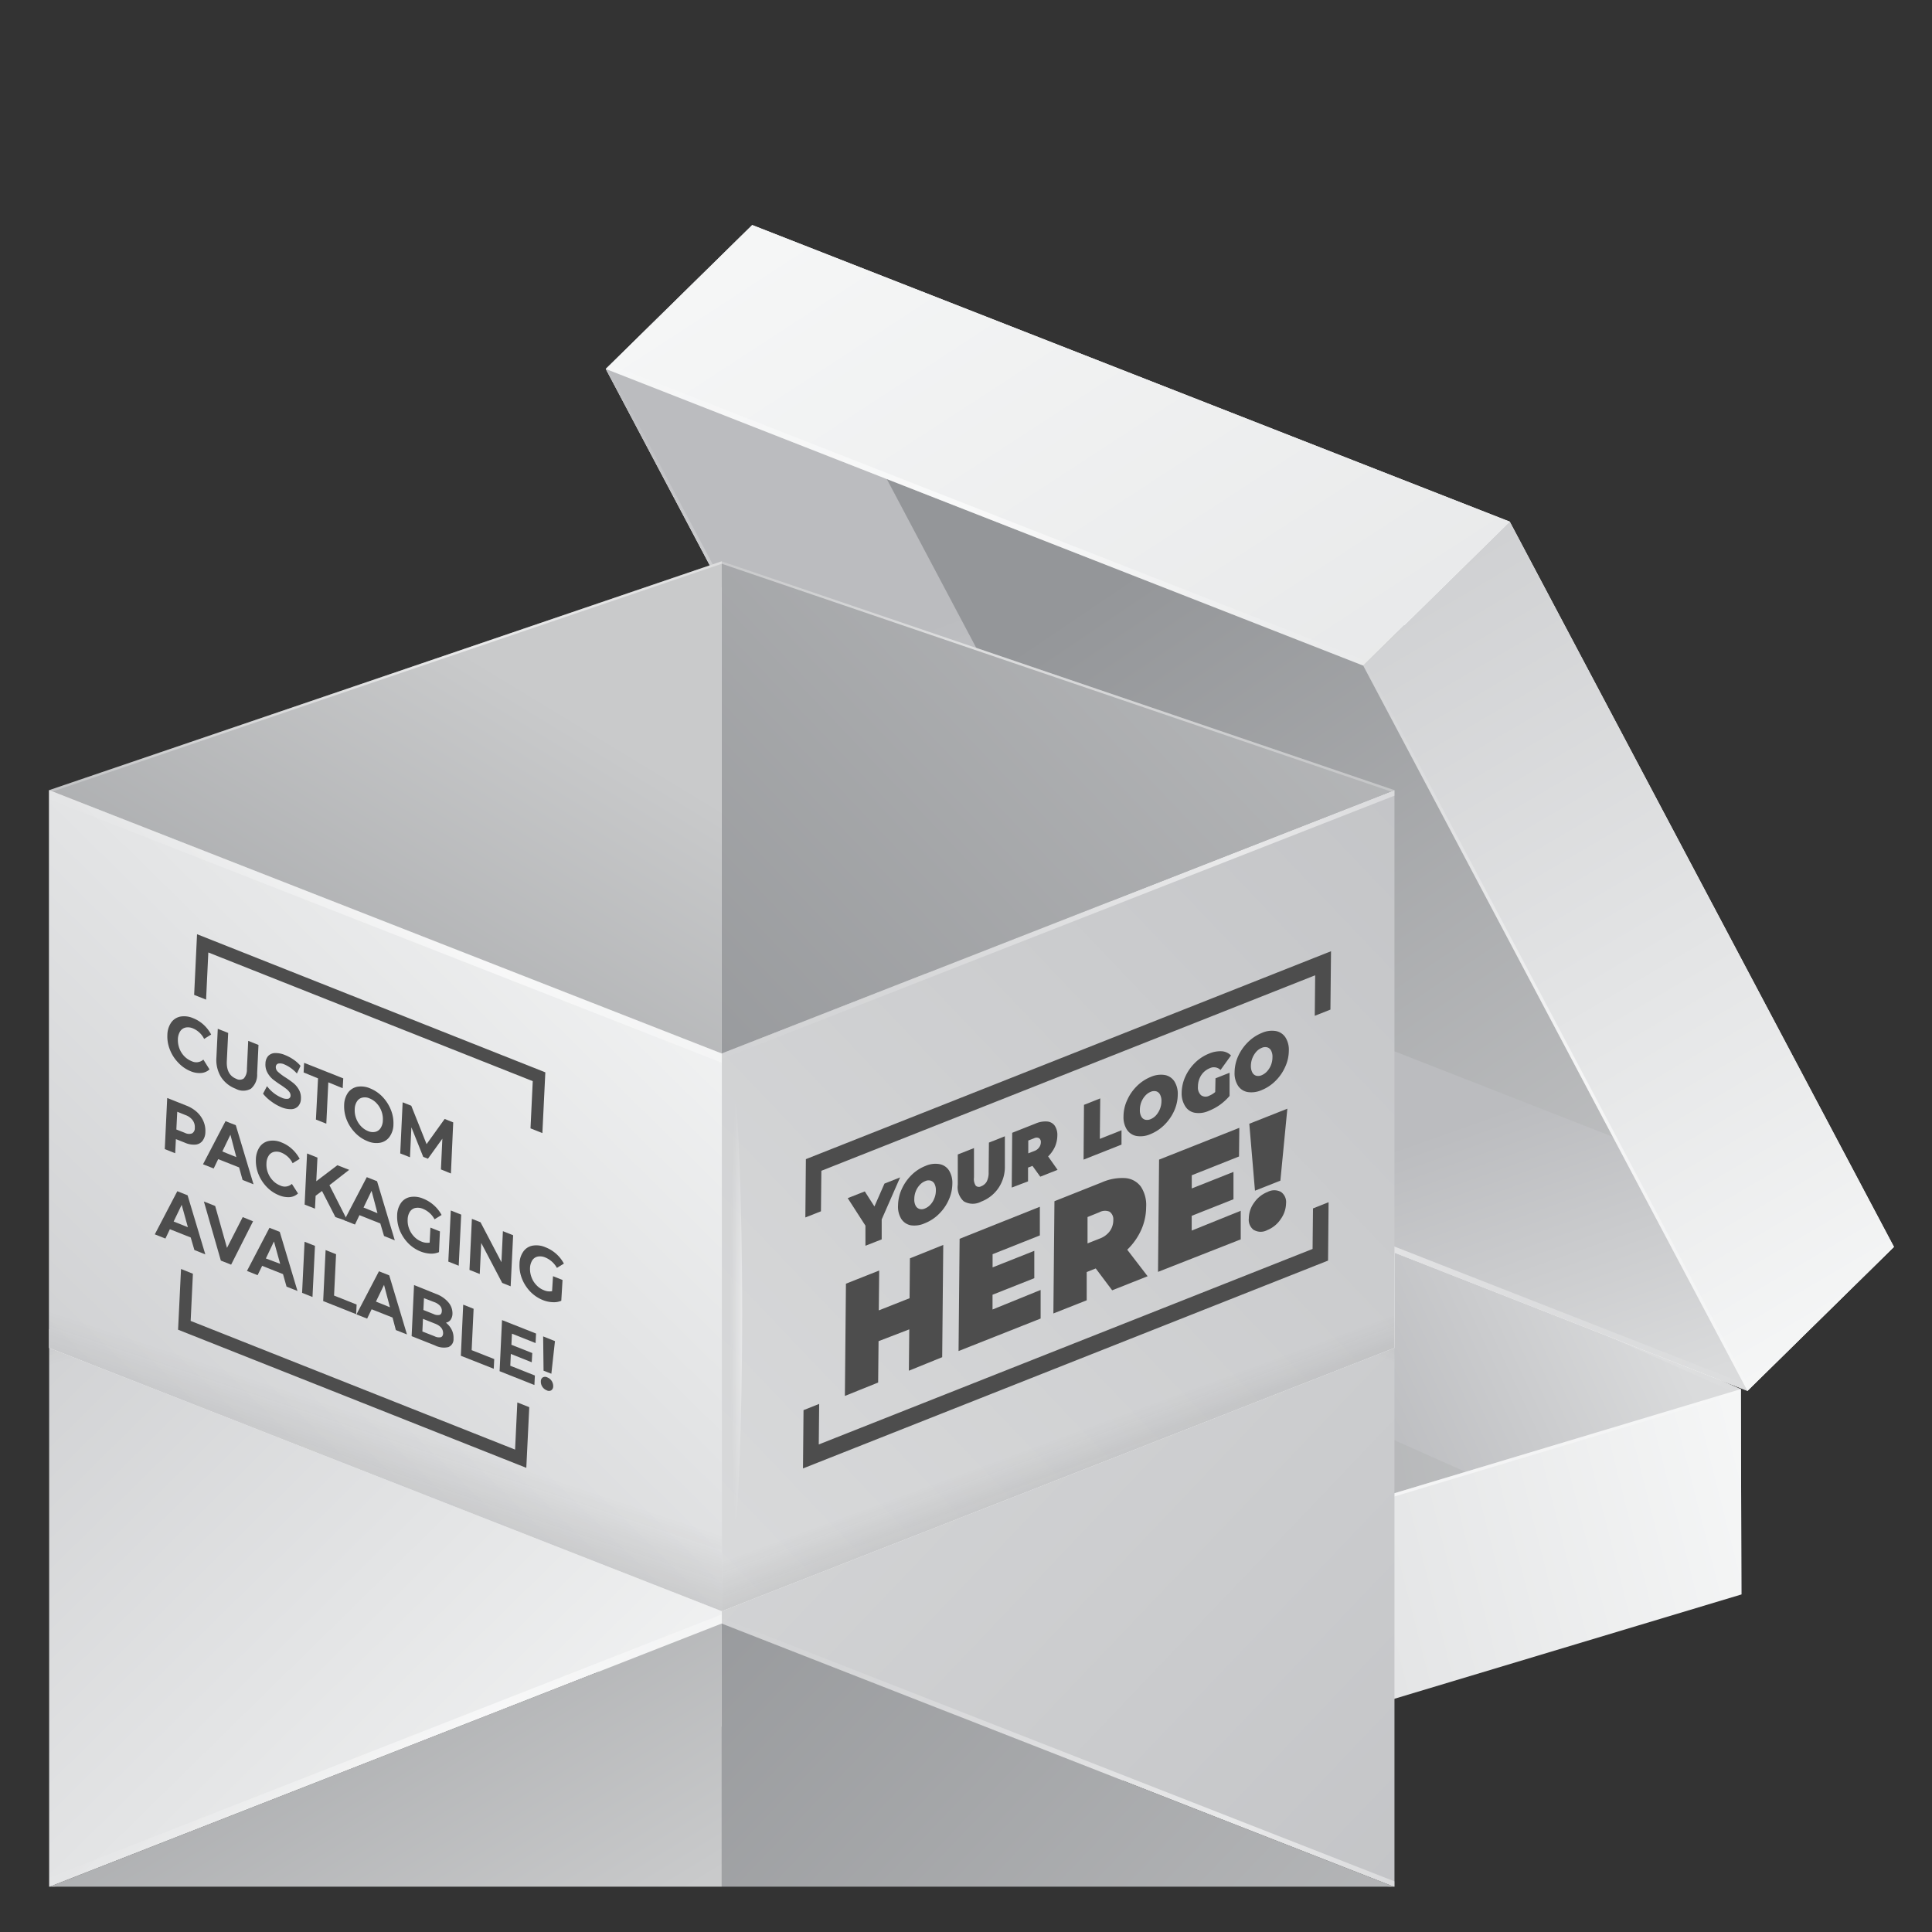 <svg xmlns="http://www.w3.org/2000/svg" xmlns:xlink="http://www.w3.org/1999/xlink" viewBox="0 0 327 327"><rect x="0" y="0" width="327" height="327" fill="#333333" stroke="none"/><defs><style>.cls-1{fill:url(#linear-gradient);}.cls-2{fill:none;}.cls-3{isolation:isolate;}.cls-4{clip-path:url(#clip-path);}.cls-5{mask:url(#mask);}.cls-6{fill:url(#linear-gradient-2);}.cls-7{fill:url(#linear-gradient-3);}.cls-8{fill:url(#linear-gradient-4);}.cls-9{fill:url(#linear-gradient-5);}.cls-10,.cls-11,.cls-12,.cls-15,.cls-18,.cls-19,.cls-20,.cls-23,.cls-24,.cls-32,.cls-33,.cls-34,.cls-37,.cls-40,.cls-41,.cls-42,.cls-45,.cls-46{opacity:0.6;}.cls-10,.cls-11,.cls-12,.cls-14,.cls-15,.cls-18,.cls-19,.cls-20,.cls-23,.cls-24,.cls-32,.cls-33,.cls-34,.cls-36,.cls-37,.cls-40,.cls-41,.cls-42,.cls-45,.cls-46{mix-blend-mode:overlay;}.cls-10{fill:url(#linear-gradient-6);}.cls-11{fill:url(#linear-gradient-7);}.cls-12{fill:url(#linear-gradient-8);}.cls-13{fill:url(#linear-gradient-9);}.cls-14,.cls-36{opacity:0.72;}.cls-14{fill:url(#radial-gradient);}.cls-15{fill:url(#linear-gradient-10);}.cls-16{fill:url(#linear-gradient-11);}.cls-17{fill:url(#linear-gradient-12);}.cls-18{fill:url(#radial-gradient-2);}.cls-19{fill:url(#linear-gradient-13);}.cls-20{fill:url(#linear-gradient-14);}.cls-21{fill:url(#linear-gradient-15);}.cls-22{fill:url(#linear-gradient-16);}.cls-23{fill:url(#linear-gradient-17);}.cls-24{fill:url(#linear-gradient-18);}.cls-25,.cls-26,.cls-47,.cls-48{opacity:0.8;mix-blend-mode:multiply;}.cls-25{fill:url(#linear-gradient-19);}.cls-26{fill:url(#linear-gradient-20);}.cls-27{fill:#fff;}.cls-28{fill:url(#linear-gradient-21);}.cls-29{fill:url(#linear-gradient-22);}.cls-30{fill:url(#linear-gradient-23);}.cls-31{fill:url(#linear-gradient-24);}.cls-32{fill:url(#linear-gradient-25);}.cls-33{fill:url(#linear-gradient-26);}.cls-34{fill:url(#linear-gradient-27);}.cls-35{fill:url(#linear-gradient-28);}.cls-36{fill:url(#radial-gradient-3);}.cls-37{fill:url(#linear-gradient-29);}.cls-38{fill:url(#linear-gradient-30);}.cls-39{fill:url(#linear-gradient-31);}.cls-40{fill:url(#radial-gradient-4);}.cls-41{fill:url(#linear-gradient-32);}.cls-42{fill:url(#linear-gradient-33);}.cls-43{fill:url(#linear-gradient-34);}.cls-44{fill:url(#linear-gradient-35);}.cls-45{fill:url(#linear-gradient-36);}.cls-46{fill:url(#linear-gradient-37);}.cls-47{fill:url(#linear-gradient-38);}.cls-48{fill:url(#linear-gradient-39);}.cls-49{fill:#4d4d4d;}</style><linearGradient id="linear-gradient" x1="160.92" y1="288.37" x2="160.92" y2="154.67" gradientUnits="userSpaceOnUse"><stop offset="0"/><stop offset="1" stop-color="#fff"/></linearGradient><clipPath id="clip-path"><rect class="cls-2" x="0.45" y="185.22" width="326.98" height="134.14"/></clipPath><mask id="mask" x="-7.09" y="179.16" width="336.02" height="178.94" maskUnits="userSpaceOnUse"><rect class="cls-1" x="-7.09" y="187.87" width="336.02" height="133.17"/></mask><linearGradient id="linear-gradient-2" x1="-180.11" y1="884.47" x2="-84.34" y2="1026.14" gradientTransform="matrix(0.7, 0.71, 0.71, -0.7, -382.34, 997.01)" gradientUnits="userSpaceOnUse"><stop offset="0" stop-color="#949699"/><stop offset="1" stop-color="#c9cacb"/></linearGradient><linearGradient id="linear-gradient-3" x1="-215.49" y1="891.15" x2="-186.55" y2="967.97" gradientTransform="matrix(0.7, 0.71, 0.71, -0.7, -382.34, 997.01)" gradientUnits="userSpaceOnUse"><stop offset="0" stop-color="#bbbcbf"/><stop offset="1" stop-color="#dadbdc"/></linearGradient><linearGradient id="linear-gradient-4" x1="-120.22" y1="973.67" x2="-102.26" y2="1024.55" xlink:href="#linear-gradient-3"/><linearGradient id="linear-gradient-5" x1="-43.24" y1="1017.23" x2="-125.33" y2="877.26" gradientTransform="matrix(0.7, 0.71, 0.71, -0.7, -382.34, 997.01)" gradientUnits="userSpaceOnUse"><stop offset="0" stop-color="#f8f9f9"/><stop offset="1" stop-color="#cfd0d2"/></linearGradient><linearGradient id="linear-gradient-6" x1="-57.89" y1="1025.04" x2="-135.33" y2="893" gradientTransform="matrix(0.7, 0.71, 0.71, -0.7, -382.34, 997.01)" gradientUnits="userSpaceOnUse"><stop offset="0" stop-color="#fff" stop-opacity="0"/><stop offset="0.46" stop-color="#fff"/><stop offset="0.6" stop-color="#fff" stop-opacity="0.69"/><stop offset="0.74" stop-color="#fff" stop-opacity="0.4"/><stop offset="0.86" stop-color="#fff" stop-opacity="0.18"/><stop offset="0.95" stop-color="#fff" stop-opacity="0.05"/><stop offset="1" stop-color="#fff" stop-opacity="0"/></linearGradient><linearGradient id="linear-gradient-7" x1="-186.09" y1="974.85" x2="-263.53" y2="842.81" xlink:href="#linear-gradient-6"/><linearGradient id="linear-gradient-8" x1="-198.7" y1="963.49" x2="-61.03" y2="1019.86" xlink:href="#linear-gradient-6"/><linearGradient id="linear-gradient-9" x1="-228.67" y1="787.11" x2="-21.16" y2="1105.37" xlink:href="#linear-gradient-5"/><radialGradient id="radial-gradient" cx="4268.64" cy="34.56" r="5.13" gradientTransform="matrix(0.24, 0, -0.01, -4.16, -859.47, 441.23)" gradientUnits="userSpaceOnUse"><stop offset="0" stop-color="#fff"/><stop offset="0.26" stop-color="#fff" stop-opacity="0.69"/><stop offset="0.53" stop-color="#fff" stop-opacity="0.4"/><stop offset="0.75" stop-color="#fff" stop-opacity="0.18"/><stop offset="0.91" stop-color="#fff" stop-opacity="0.05"/><stop offset="1" stop-color="#fff" stop-opacity="0"/></radialGradient><linearGradient id="linear-gradient-10" x1="-263.73" y1="840.74" x2="-126.05" y2="897.11" xlink:href="#linear-gradient-6"/><linearGradient id="linear-gradient-11" x1="126.5" y1="-23.18" x2="20.75" y2="84.57" gradientTransform="matrix(1, 0, 0, -1, 0, 289.11)" xlink:href="#linear-gradient-5"/><linearGradient id="linear-gradient-12" x1="297.61" y1="-73.79" x2="110.54" y2="104.6" gradientTransform="matrix(1, 0, 0, -1, 0, 289.11)" xlink:href="#linear-gradient-3"/><radialGradient id="radial-gradient-2" cx="1182.14" cy="179.83" r="5.13" gradientTransform="matrix(0.55, 0, 0, -9.7, -523.87, 1975.18)" xlink:href="#radial-gradient"/><linearGradient id="linear-gradient-13" x1="91.31" y1="-33.74" x2="46.31" y2="12.1" gradientTransform="matrix(1, 0, 0, -1, 0, 289.11)" xlink:href="#linear-gradient-6"/><linearGradient id="linear-gradient-14" x1="254.73" y1="-79.63" x2="135.34" y2="34.22" gradientTransform="matrix(1, 0, 0, -1, 0, 289.11)" xlink:href="#linear-gradient-6"/><linearGradient id="linear-gradient-15" x1="264.89" y1="-131.49" x2="101.52" y2="24.39" gradientTransform="matrix(1, 0, 0, -1, 0, 289.11)" gradientUnits="userSpaceOnUse"><stop offset="0" stop-color="#c9cacb"/><stop offset="1" stop-color="#949699"/></linearGradient><linearGradient id="linear-gradient-16" x1="27.88" y1="53.54" x2="89.33" y2="-47.63" gradientTransform="matrix(1, 0, 0, -1, 0, 289.11)" xlink:href="#linear-gradient-2"/><linearGradient id="linear-gradient-17" x1="-23.59" y1="0.99" x2="199.35" y2="-125.5" gradientTransform="matrix(1, 0, 0, -1, 0, 289.11)" xlink:href="#linear-gradient-6"/><linearGradient id="linear-gradient-18" x1="-2462.25" y1="0.99" x2="-2239.31" y2="-125.5" gradientTransform="translate(-2194.33 289.11) rotate(180)" xlink:href="#linear-gradient-6"/><linearGradient id="linear-gradient-19" x1="177.7" y1="74.59" x2="193.17" y2="116.75" gradientTransform="matrix(1, 0, 0, -1, 0, 289.11)" gradientUnits="userSpaceOnUse"><stop offset="0.11" stop-color="#1a1a1a" stop-opacity="0"/><stop offset="0.47" stop-color="#1a1a1a" stop-opacity="0.21"/><stop offset="0.91" stop-color="#1a1a1a" stop-opacity="0.82"/><stop offset="1" stop-color="#1a1a1a" stop-opacity="0.97"/></linearGradient><linearGradient id="linear-gradient-20" x1="67.78" y1="70.58" x2="48.58" y2="128.2" xlink:href="#linear-gradient-19"/><linearGradient id="linear-gradient-21" x1="182.01" y1="102.83" x2="277.79" y2="244.5" gradientTransform="matrix(1, 0, 0, 1, 0, 0)" xlink:href="#linear-gradient-2"/><linearGradient id="linear-gradient-22" x1="146.64" y1="109.52" x2="175.57" y2="186.34" gradientTransform="matrix(1, 0, 0, 1, 0, 0)" xlink:href="#linear-gradient-3"/><linearGradient id="linear-gradient-23" x1="241.91" y1="192.03" x2="259.87" y2="242.91" gradientTransform="matrix(1, 0, 0, 1, 0, 0)" xlink:href="#linear-gradient-3"/><linearGradient id="linear-gradient-24" x1="318.89" y1="235.59" x2="236.8" y2="95.61" gradientTransform="matrix(1, 0, 0, 1, 0, 0)" xlink:href="#linear-gradient-5"/><linearGradient id="linear-gradient-25" x1="304.24" y1="243.4" x2="226.8" y2="111.36" gradientTransform="matrix(1, 0, 0, 1, 0, 0)" xlink:href="#linear-gradient-6"/><linearGradient id="linear-gradient-26" x1="176.03" y1="193.22" x2="98.59" y2="61.17" gradientTransform="matrix(1, 0, 0, 1, 0, 0)" xlink:href="#linear-gradient-6"/><linearGradient id="linear-gradient-27" x1="163.43" y1="181.85" x2="301.1" y2="238.22" gradientTransform="matrix(1, 0, 0, 1, 0, 0)" xlink:href="#linear-gradient-6"/><linearGradient id="linear-gradient-28" x1="133.45" y1="5.47" x2="340.96" y2="323.73" gradientTransform="matrix(1, 0, 0, 1, 0, 0)" xlink:href="#linear-gradient-5"/><radialGradient id="radial-gradient-3" cx="2998.97" cy="-1409.74" r="5.13" gradientTransform="matrix(0.17, 0.17, -2.97, 2.92, -4440.35, 3702.7)" xlink:href="#radial-gradient"/><linearGradient id="linear-gradient-29" x1="98.39" y1="59.1" x2="236.07" y2="115.47" gradientTransform="matrix(1, 0, 0, 1, 0, 0)" xlink:href="#linear-gradient-6"/><linearGradient id="linear-gradient-30" x1="126.5" y1="140.81" x2="20.75" y2="248.56" gradientTransform="matrix(1, 0, 0, 1, 0, 0)" xlink:href="#linear-gradient-5"/><linearGradient id="linear-gradient-31" x1="297.61" y1="90.21" x2="110.54" y2="268.6" gradientTransform="matrix(1, 0, 0, 1, 0, 0)" xlink:href="#linear-gradient-3"/><radialGradient id="radial-gradient-4" cx="1182.14" cy="305.99" r="5.13" gradientTransform="translate(-523.87 -2745.71) scale(0.55 9.7)" xlink:href="#radial-gradient"/><linearGradient id="linear-gradient-32" x1="91.3" y1="130.25" x2="46.31" y2="176.09" gradientTransform="matrix(1, 0, 0, 1, 0, 0)" xlink:href="#linear-gradient-6"/><linearGradient id="linear-gradient-33" x1="254.73" y1="84.36" x2="135.34" y2="198.21" gradientTransform="matrix(1, 0, 0, 1, 0, 0)" xlink:href="#linear-gradient-6"/><linearGradient id="linear-gradient-34" x1="264.89" y1="32.51" x2="101.52" y2="188.38" gradientTransform="matrix(1, 0, 0, 1, 0, 0)" xlink:href="#linear-gradient-15"/><linearGradient id="linear-gradient-35" x1="27.88" y1="217.54" x2="89.33" y2="116.36" gradientTransform="matrix(1, 0, 0, 1, 0, 0)" xlink:href="#linear-gradient-2"/><linearGradient id="linear-gradient-36" x1="-23.59" y1="164.98" x2="199.35" y2="38.49" gradientTransform="matrix(1, 0, 0, 1, 0, 0)" xlink:href="#linear-gradient-6"/><linearGradient id="linear-gradient-37" x1="-2462.25" y1="164.98" x2="-2239.31" y2="38.49" gradientTransform="matrix(-1, 0, 0, 1, -2194.33, 0)" xlink:href="#linear-gradient-6"/><linearGradient id="linear-gradient-38" x1="177.7" y1="238.59" x2="193.17" y2="280.74" gradientTransform="matrix(1, 0, 0, 1, 0, 0)" xlink:href="#linear-gradient-19"/><linearGradient id="linear-gradient-39" x1="67.78" y1="234.58" x2="48.58" y2="292.19" gradientTransform="matrix(1, 0, 0, 1, 0, 0)" xlink:href="#linear-gradient-19"/></defs><title>Artboard 7</title><g class="cls-3"><g id="Layer_1" data-name="Layer 1"><g class="cls-4"><g class="cls-5"><polygon class="cls-6" points="59.86 229.86 165.48 286.91 276.37 244.68 163.05 191.38 59.86 229.86"/><polygon class="cls-7" points="35.9 253.93 35.81 219.17 168.84 179.18 168.93 213.94 35.9 253.93"/><polygon class="cls-8" points="168.93 213.94 168.84 179.18 294.65 235.11 294.74 269.87 168.93 213.94"/><polygon class="cls-9" points="161.71 309.86 161.62 275.1 294.65 235.11 294.74 269.87 161.71 309.86"/><polygon class="cls-10" points="161.62 275.65 161.62 275.1 294.65 235.11 294.65 235.66 161.62 275.65"/><polygon class="cls-11" points="35.83 219.7 35.83 219.15 168.85 179.16 168.85 179.71 35.83 219.7"/><polygon class="cls-12" points="168.84 180.22 168.84 179.18 294.65 235.11 294.65 236.15 168.84 180.22"/><polygon class="cls-13" points="35.9 253.93 35.81 219.17 161.62 275.1 161.71 309.86 35.9 253.93"/><path class="cls-14" d="M163.27,295.65c0-12.1-.71-21.9-1.55-21.9s-1.49,9.81-1.47,21.91.71,21.9,1.55,21.9S163.29,307.75,163.27,295.65Z"/><polygon class="cls-15" points="35.81 220.21 35.81 219.17 161.62 275.1 161.63 276.15 35.81 220.21"/><polygon class="cls-16" points="122.17 274.8 122.17 180.4 8.32 224.97 8.32 319.37 122.17 274.8"/><polygon class="cls-17" points="122.17 274.8 122.17 180.4 236.02 224.97 236.02 319.37 122.17 274.8"/><ellipse class="cls-18" cx="122.17" cy="230.91" rx="3.45" ry="51.05"/><polygon class="cls-19" points="122.17 273.24 122.17 274.8 8.32 319.37 8.32 317.8 122.17 273.24"/><polygon class="cls-20" points="122.17 274.8 122.17 273.87 236.02 318.43 236.02 319.37 122.17 274.8"/><polygon class="cls-21" points="122.16 274.79 236.02 319.36 122.16 358.11 122.16 274.79"/><polygon class="cls-22" points="122.16 274.79 8.31 319.36 122.16 358.11 122.16 274.79"/><polygon class="cls-23" points="8.31 319.36 8.89 319.13 122.16 357.68 122.16 358.11 8.31 319.36"/><polygon class="cls-24" points="236.02 319.36 235.44 319.13 122.16 357.68 122.16 358.11 236.02 319.36"/><polygon class="cls-25" points="122.17 180.4 236.02 224.97 236.02 241.06 122.17 196.49 122.17 180.4"/><polygon class="cls-26" points="8.32 224.97 122.17 180.4 122.17 196.86 8.32 241.43 8.32 224.97"/></g></g><polygon class="cls-27" points="255.53 88.29 127.32 38.09 102.53 62.45 120.21 95.83 8.55 133.82 8.32 133.74 8.32 228.14 122.17 272.7 236.02 228.14 236.02 212.01 295.76 235.41 295.76 235.41 320.56 211.04 255.53 88.29"/><polygon class="cls-28" points="127.03 72.05 241.85 107.1 289.72 215.68 172.17 172.5 127.03 72.05"/><polygon class="cls-29" points="127.32 38.09 102.53 62.45 167.56 185.2 192.35 160.84 127.32 38.09"/><polygon class="cls-30" points="192.35 160.84 167.56 185.2 295.76 235.41 320.56 211.04 192.35 160.84"/><polygon class="cls-31" points="255.53 88.29 230.73 112.66 295.76 235.41 320.56 211.04 255.53 88.29"/><polygon class="cls-32" points="231.13 112.27 230.73 112.66 295.76 235.41 296.16 235.02 231.13 112.27"/><polygon class="cls-33" points="102.92 62.09 102.53 62.48 167.56 185.22 167.95 184.84 102.92 62.09"/><polygon class="cls-34" points="168.3 184.47 167.56 185.2 295.76 235.41 296.51 234.67 168.3 184.47"/><polygon class="cls-35" points="127.32 38.09 102.53 62.45 230.73 112.66 255.53 88.29 127.32 38.09"/><path class="cls-36" d="M246.51,99.39c-8.62,8.49-16.09,14.89-16.67,14.29s5.93-8,14.55-16.44S260.48,82.35,261.07,83,255.14,90.9,246.51,99.39Z"/><polygon class="cls-37" points="103.27 61.72 102.53 62.45 230.73 112.66 231.48 111.93 103.27 61.72"/><polygon class="cls-38" points="122.17 178.3 122.17 272.7 8.32 228.14 8.32 133.74 122.17 178.3"/><polygon class="cls-39" points="122.17 178.3 122.17 272.7 236.02 228.14 236.02 133.74 122.17 178.3"/><ellipse class="cls-40" cx="122.17" cy="222.19" rx="3.45" ry="51.05"/><polygon class="cls-41" points="122.17 179.87 122.17 178.3 8.32 133.74 8.32 135.3 122.17 179.87"/><polygon class="cls-42" points="122.17 178.3 122.17 179.24 236.02 134.67 236.02 133.74 122.17 178.3"/><polygon class="cls-43" points="122.16 178.31 236.02 133.74 122.16 95 122.16 178.31"/><polygon class="cls-44" points="122.16 178.31 8.31 133.74 122.16 95 122.16 178.31"/><polygon class="cls-45" points="8.31 133.74 8.89 133.97 122.16 95.42 122.16 95 8.31 133.74"/><polygon class="cls-46" points="236.02 133.74 235.44 133.97 122.16 95.42 122.16 95 236.02 133.74"/><polygon class="cls-47" points="122.17 272.7 236.02 228.14 236.02 212.05 122.17 256.62 122.17 272.7"/><polygon class="cls-48" points="8.32 228.14 122.17 272.7 122.17 256.24 8.32 211.67 8.32 228.14"/><path class="cls-49" d="M30.16,179.85a6.52,6.52,0,0,1-1.4-2.18,5.93,5.93,0,0,1-.43-2.52,3.78,3.78,0,0,1,.65-2.09,2.51,2.51,0,0,1,1.55-1,3.8,3.8,0,0,1,2.15.27,5.79,5.79,0,0,1,1.77,1.1,6.22,6.22,0,0,1,1.29,1.67l-1.19.74a3.71,3.71,0,0,0-1.87-1.77,2.1,2.1,0,0,0-1.28-.15,1.47,1.47,0,0,0-.91.64,2.63,2.63,0,0,0-.38,1.31,4.09,4.09,0,0,0,.24,1.55,3.86,3.86,0,0,0,.82,1.33,3.52,3.52,0,0,0,1.25.85,1.78,1.78,0,0,0,2-.26L35.46,181a2.33,2.33,0,0,1-1.41.61,3.83,3.83,0,0,1-1.81-.31A5.91,5.91,0,0,1,30.16,179.85Z"/><path class="cls-49" d="M37.39,182.26a5.55,5.55,0,0,1-.76-3.29l.23-4.84,1.76.7-.23,4.76q-.11,2.32,1.59,3a1.21,1.21,0,0,0,1.29-.06,2.25,2.25,0,0,0,.52-1.59l.22-4.77,1.74.69-.23,4.85a3.11,3.11,0,0,1-1.05,2.56,2.66,2.66,0,0,1-2.59,0A5.07,5.07,0,0,1,37.39,182.26Z"/><path class="cls-49" d="M45.84,186.37a6.68,6.68,0,0,1-1.32-1.26l.67-1.27A6.38,6.38,0,0,0,46.33,185a5.56,5.56,0,0,0,1.33.78,1.9,1.9,0,0,0,1.12.19.54.54,0,0,0,.4-.53,1,1,0,0,0-.19-.6,2.69,2.69,0,0,0-.53-.54c-.22-.17-.51-.38-.88-.63a16.84,16.84,0,0,1-1.41-1,3.93,3.93,0,0,1-.91-1.13,2.8,2.8,0,0,1-.33-1.54,2,2,0,0,1,.42-1.22,1.62,1.62,0,0,1,1.13-.54,4,4,0,0,1,1.78.34,7.23,7.23,0,0,1,1.42.76,6.12,6.12,0,0,1,1.19,1.06l-.62,1.3a5.91,5.91,0,0,0-2.07-1.52,1.72,1.72,0,0,0-1.11-.16.6.6,0,0,0-.39.58,1.05,1.05,0,0,0,.38.82,8.79,8.79,0,0,0,1.22.92,16.84,16.84,0,0,1,1.41,1,4,4,0,0,1,.91,1.11,2.79,2.79,0,0,1,.33,1.53,1.89,1.89,0,0,1-.43,1.21,1.62,1.62,0,0,1-1.13.54,4.07,4.07,0,0,1-1.8-.35A7.84,7.84,0,0,1,45.84,186.37Z"/><path class="cls-49" d="M53.83,182.52l-2.44-1,.08-1.63,6.63,2.63L58,184.19l-2.43-1-.34,7-1.76-.7Z"/><path class="cls-49" d="M60.1,191.72a6.72,6.72,0,0,1-1.42-2.19,6.1,6.1,0,0,1-.43-2.51,3.78,3.78,0,0,1,.65-2.08,2.57,2.57,0,0,1,1.57-1,3.83,3.83,0,0,1,2.16.27,6,6,0,0,1,2.11,1.43,6.86,6.86,0,0,1,1.41,2.19,5.92,5.92,0,0,1,.44,2.51,3.64,3.64,0,0,1-.66,2.07,2.52,2.52,0,0,1-1.57,1,3.71,3.71,0,0,1-2.15-.26A5.9,5.9,0,0,1,60.1,191.72Zm3.42-.15a1.43,1.43,0,0,0,.9-.64,2.47,2.47,0,0,0,.38-1.31,3.78,3.78,0,0,0-.24-1.56,3.89,3.89,0,0,0-.81-1.32,3.25,3.25,0,0,0-1.2-.83,1.93,1.93,0,0,0-1.23-.13,1.43,1.43,0,0,0-.9.64,2.45,2.45,0,0,0-.38,1.31,3.81,3.81,0,0,0,.24,1.56,3.89,3.89,0,0,0,.81,1.32,3.37,3.37,0,0,0,1.2.83A2,2,0,0,0,63.52,191.57Z"/><path class="cls-49" d="M74.63,197.93l.24-5.2-2.44,3.39-.8-.32-2-5-.24,5.07-1.65-.65.41-8.65,1.46.58,2.59,6.5,3.06-4.26,1.45.58-.39,8.65Z"/><path class="cls-49" d="M33.34,188.23a4.52,4.52,0,0,1,1.09,1.54,4.08,4.08,0,0,1,.33,1.83,2.51,2.51,0,0,1-.49,1.5,1.66,1.66,0,0,1-1.2.63,3.69,3.69,0,0,1-1.77-.32l-1.53-.61-.12,2.39-1.76-.7.41-8.65,3.3,1.31A5.68,5.68,0,0,1,33.34,188.23Zm-.83,3.6a1,1,0,0,0,.46-.94,1.91,1.91,0,0,0-.36-1.28,2.56,2.56,0,0,0-1.19-.87L30,188.17l-.15,3,1.44.57A1.51,1.51,0,0,0,32.51,191.83Z"/><path class="cls-49" d="M40.47,197.59l-3.54-1.4-.76,1.58-1.81-.71,3.81-7.3,1.74.69,3,10-1.85-.73ZM40,195.85l-1-3.79-1.37,2.83Z"/><path class="cls-49" d="M45.15,200.9a6.71,6.71,0,0,1-1.41-2.18,6.09,6.09,0,0,1-.43-2.52,3.89,3.89,0,0,1,.65-2.09,2.47,2.47,0,0,1,1.56-1,3.66,3.66,0,0,1,2.14.26,5.63,5.63,0,0,1,1.77,1.11,6.18,6.18,0,0,1,1.29,1.66l-1.19.74a3.69,3.69,0,0,0-1.86-1.77,2.11,2.11,0,0,0-1.28-.15,1.45,1.45,0,0,0-.91.64,2.47,2.47,0,0,0-.38,1.31,3.78,3.78,0,0,0,.24,1.56,3.91,3.91,0,0,0,.82,1.32,3.36,3.36,0,0,0,1.24.85,1.77,1.77,0,0,0,2-.26L50.44,202a2.31,2.31,0,0,1-1.4.62,4,4,0,0,1-1.82-.32A5.87,5.87,0,0,1,45.15,200.9Z"/><path class="cls-49" d="M54.5,201.58l-1.08.81-.11,2.18-1.75-.69.41-8.65,1.76.7-.2,4,3.57-2.71,2,.78-3.34,2.6,3.11,6.12L56.77,206Z"/><path class="cls-49" d="M64.37,207.08l-3.53-1.41-.76,1.59-1.81-.72,3.81-7.3,1.74.69,3,10L65,209.2Zm-.48-1.74-1-3.79-1.36,2.83Z"/><path class="cls-49" d="M72.85,207.78l1.61.64-.16,3.51a3.34,3.34,0,0,1-1.48.25,5.29,5.29,0,0,1-1.66-.37,6.06,6.06,0,0,1-2.1-1.42,6.81,6.81,0,0,1-1.41-2.18,6.15,6.15,0,0,1-.43-2.52,3.76,3.76,0,0,1,.65-2.09,2.47,2.47,0,0,1,1.57-1,3.86,3.86,0,0,1,2.19.28,6,6,0,0,1,1.79,1.1,5.94,5.94,0,0,1,1.32,1.66l-1.19.73a3.92,3.92,0,0,0-1.92-1.75,2.23,2.23,0,0,0-1.31-.17,1.46,1.46,0,0,0-.93.62A2.49,2.49,0,0,0,69,206.4a3.74,3.74,0,0,0,.24,1.55,3.89,3.89,0,0,0,.83,1.33,3.46,3.46,0,0,0,1.26.86,2.5,2.5,0,0,0,1.39.18Z"/><path class="cls-49" d="M76.3,204.88l1.76.7-.42,8.65-1.76-.7Z"/><path class="cls-49" d="M86.85,209.07l-.42,8.64L85,217.14l-3.55-6.76-.25,5.25-1.74-.69.41-8.64,1.46.57,3.54,6.76.25-5.25Z"/><path class="cls-49" d="M93.6,216l1.61.64L95,220.16a3.19,3.19,0,0,1-1.48.24,4.9,4.9,0,0,1-1.65-.36,6.19,6.19,0,0,1-2.11-1.42,6.75,6.75,0,0,1-1.41-2.19,6.06,6.06,0,0,1-.42-2.51,3.68,3.68,0,0,1,.65-2.09,2.44,2.44,0,0,1,1.57-1,3.83,3.83,0,0,1,2.18.28,6,6,0,0,1,3.11,2.76l-1.18.73a4,4,0,0,0-1.93-1.75,2.23,2.23,0,0,0-1.31-.17,1.46,1.46,0,0,0-.92.62,2.57,2.57,0,0,0-.39,1.32,3.93,3.93,0,0,0,.25,1.56,3.74,3.74,0,0,0,.83,1.33,3.38,3.38,0,0,0,1.26.86,2.39,2.39,0,0,0,1.39.17Z"/><path class="cls-49" d="M32.28,209.45l-3.53-1.4L28,209.63l-1.8-.71,3.81-7.3,1.74.69,3,10-1.85-.74Zm-.48-1.74-1.05-3.79-1.36,2.83Z"/><path class="cls-49" d="M42.83,206.71l-3.71,7.34-1.74-.69-2.87-10,1.91.76,2,7.09L41.08,206Z"/><path class="cls-49" d="M47.9,215.65l-3.53-1.4-.77,1.58-1.8-.72,3.81-7.3,1.74.69,3,10-1.85-.73Zm-.48-1.74-1.05-3.79L45,213Z"/><path class="cls-49" d="M51.55,210.17l1.76.7-.42,8.65-1.76-.7Z"/><path class="cls-49" d="M55.11,211.58l1.77.7-.34,7,3.82,1.52-.08,1.63-5.58-2.22Z"/><path class="cls-49" d="M66.44,223l-3.54-1.4-.76,1.58-1.81-.71,3.81-7.3,1.74.69,3,10L67,225.12ZM66,221.26l-1-3.79-1.37,2.83Z"/><path class="cls-49" d="M76.46,225.08a3,3,0,0,1,.3,1.5A1.42,1.42,0,0,1,75.9,228a3.34,3.34,0,0,1-2.3-.29l-3.93-1.56.41-8.65L73.8,219a5,5,0,0,1,2.11,1.45,2.84,2.84,0,0,1,.67,1.94,1.84,1.84,0,0,1-.32,1,1.24,1.24,0,0,1-.79.48A3.42,3.42,0,0,1,76.46,225.08Zm-4.7-5.36-.1,2,1.75.7a1.55,1.55,0,0,0,1,.13c.23-.08.35-.29.37-.63a1.23,1.23,0,0,0-.3-.9,2.45,2.45,0,0,0-1-.64Zm2.85,6.61q.36-.12.39-.66c0-.72-.42-1.26-1.35-1.63l-2.06-.82-.1,2.14,2.06.81A1.62,1.62,0,0,0,74.61,226.33Z"/><path class="cls-49" d="M78.4,220.82l1.76.7-.33,7,3.82,1.51-.08,1.64L78,229.47Z"/><path class="cls-49" d="M90.53,232.81l-.08,1.61-5.89-2.34.41-8.65,5.76,2.28-.08,1.61-4-1.59-.09,1.88,3.53,1.4L90,230.57l-3.54-1.41-.09,2Z"/><path class="cls-49" d="M91.8,234.72a1.52,1.52,0,0,1-.26-.92.78.78,0,0,1,.33-.67.81.81,0,0,1,.76,0,1.57,1.57,0,0,1,1,1.51.79.79,0,0,1-.33.68.78.78,0,0,1-.76,0A1.56,1.56,0,0,1,91.8,234.72Zm.13-8.53,2,.8-.61,5.52L92,232Z"/><polygon class="cls-49" points="34.88 169.19 35.26 161.21 90.17 182.99 89.79 190.98 91.8 191.78 92.3 181.5 33.35 158.12 32.86 168.39 34.88 169.19"/><polygon class="cls-49" points="87.56 237.37 87.18 245.35 32.27 223.57 32.65 215.59 30.64 214.78 30.14 225.06 89.08 248.44 89.58 238.17 87.56 237.37"/><path class="cls-49" d="M149.23,206.4l0,3.37-2.75,1.08,0-3.4-3-4.66,2.89-1.14L148,204.2l1.7-3.87,2.65-1.05Z"/><path class="cls-49" d="M154.17,207.39a2.47,2.47,0,0,1-1.62-1.08A3.93,3.93,0,0,1,152,204a6.86,6.86,0,0,1,.62-2.73,7.82,7.82,0,0,1,1.65-2.38,7,7,0,0,1,2.37-1.55,4.12,4.12,0,0,1,2.35-.31,2.42,2.42,0,0,1,1.63,1.07,4,4,0,0,1,.57,2.27,6.82,6.82,0,0,1-.62,2.73,7.68,7.68,0,0,1-1.66,2.38,7,7,0,0,1-2.36,1.55A4.25,4.25,0,0,1,154.17,207.39Zm3.31-3.5a3.22,3.22,0,0,0,.66-1.07,3.41,3.41,0,0,0,.26-1.32,2.32,2.32,0,0,0-.23-1.13,1.1,1.1,0,0,0-.65-.54,1.31,1.31,0,0,0-.92.08,2.42,2.42,0,0,0-.93.65,3.41,3.41,0,0,0-.67,1.07,3.6,3.6,0,0,0-.25,1.32,2.21,2.21,0,0,0,.23,1.13,1.1,1.1,0,0,0,.65.54,1.31,1.31,0,0,0,.92-.08A2.5,2.5,0,0,0,157.48,203.89Z"/><path class="cls-49" d="M163.11,203.32a3.23,3.23,0,0,1-1-2.82l0-5.1,2.74-1.08,0,5a2,2,0,0,0,.3,1.36.77.77,0,0,0,.92.1A1.83,1.83,0,0,0,167,200a3.3,3.3,0,0,0,.33-1.61l.05-5,2.7-1.07,0,5.1a6.41,6.41,0,0,1-1.08,3.65,6.21,6.21,0,0,1-2.93,2.31A3,3,0,0,1,163.11,203.32Z"/><path class="cls-49" d="M174.75,197.33l-.75.29,0,2.33L171.24,201l.08-9.27,3.92-1.55a4.18,4.18,0,0,1,2-.36,1.73,1.73,0,0,1,1.28.71,2.78,2.78,0,0,1,.44,1.67,4.91,4.91,0,0,1-.41,1.9,5.5,5.5,0,0,1-1.15,1.63L179,198l-2.93,1.16Zm1.13-4.68a.93.93,0,0,0-.84,0l-1,.39,0,2.17,1-.39a1.72,1.72,0,0,0,.84-.62,1.52,1.52,0,0,0,.29-.91A.77.77,0,0,0,175.88,192.65Z"/><path class="cls-49" d="M183.47,187l2.75-1.09-.07,6.85,3.67-1.46,0,2.43-6.42,2.54Z"/><path class="cls-49" d="M192.35,192.27a2.47,2.47,0,0,1-1.62-1.08,3.89,3.89,0,0,1-.57-2.26,6.62,6.62,0,0,1,.62-2.73,7.7,7.7,0,0,1,1.65-2.38,7.08,7.08,0,0,1,2.37-1.56,4.2,4.2,0,0,1,2.35-.31,2.45,2.45,0,0,1,1.62,1.08,3.91,3.91,0,0,1,.57,2.26,6.77,6.77,0,0,1-.61,2.73,7.91,7.91,0,0,1-1.66,2.38,7.14,7.14,0,0,1-2.36,1.56A4.15,4.15,0,0,1,192.35,192.27Zm3.31-3.49a3.71,3.71,0,0,0,.66-1.07,3.61,3.61,0,0,0,.26-1.32,2.28,2.28,0,0,0-.24-1.13,1.06,1.06,0,0,0-.65-.55,1.43,1.43,0,0,0-.92.08,2.5,2.5,0,0,0-.92.65,3.53,3.53,0,0,0-.67,1.07,3.6,3.6,0,0,0-.25,1.32,2.19,2.19,0,0,0,.23,1.13,1.06,1.06,0,0,0,.65.55,1.43,1.43,0,0,0,.92-.08A2.62,2.62,0,0,0,195.66,188.78Z"/><path class="cls-49" d="M205.73,182.51l2.38-.94,0,3.92a9.18,9.18,0,0,1-1.68,1.54,9,9,0,0,1-1.87,1,4.06,4.06,0,0,1-2.33.31,2.38,2.38,0,0,1-1.61-1.08A4,4,0,0,1,200,185a6.86,6.86,0,0,1,.61-2.75,7.78,7.78,0,0,1,1.65-2.37,7.16,7.16,0,0,1,2.39-1.56,4.88,4.88,0,0,1,2.14-.39,2.42,2.42,0,0,1,1.56.71l-1.77,2.46a1.6,1.6,0,0,0-1.82-.3,3.11,3.11,0,0,0-1.45,1.19,3.53,3.53,0,0,0-.55,1.91,1.78,1.78,0,0,0,.52,1.47,1.32,1.32,0,0,0,1.4.08,3.72,3.72,0,0,0,1-.62Z"/><path class="cls-49" d="M211.15,184.83a2.45,2.45,0,0,1-1.62-1.08,3.91,3.91,0,0,1-.57-2.26,6.85,6.85,0,0,1,.61-2.74,8,8,0,0,1,1.66-2.37,7.14,7.14,0,0,1,2.36-1.56,4.16,4.16,0,0,1,2.36-.31,2.47,2.47,0,0,1,1.62,1.08,3.89,3.89,0,0,1,.57,2.26,6.62,6.62,0,0,1-.62,2.73,7.7,7.7,0,0,1-1.65,2.38,7.08,7.08,0,0,1-2.37,1.56A4.2,4.2,0,0,1,211.15,184.83Zm3.3-3.49a3.53,3.53,0,0,0,.67-1.07,3.68,3.68,0,0,0,.25-1.32,2.19,2.19,0,0,0-.23-1.13,1.06,1.06,0,0,0-.65-.55,1.37,1.37,0,0,0-.92.08,2.5,2.5,0,0,0-.93.65,3.71,3.71,0,0,0-.66,1.07,3.61,3.61,0,0,0-.26,1.32,2.31,2.31,0,0,0,.24,1.13,1.09,1.09,0,0,0,.65.55,1.43,1.43,0,0,0,.92-.08A2.63,2.63,0,0,0,214.45,181.34Z"/><path class="cls-49" d="M159.65,210.71l-.18,19L153.83,232l.07-7L148.7,227l-.07,7L143,236.27l.18-19,5.63-2.23-.07,6.75,5.21-2.06.06-6.75Z"/><path class="cls-49" d="M176.13,218.33l0,4.84-13.89,5.5.18-19L176,204.25l0,4.85-8,3.18,0,2.23,7.06-2.8,0,4.63-7.07,2.8,0,2.5Z"/><path class="cls-49" d="M185.46,214.69l-1.53.61,0,4.78-5.64,2.23.18-19,8-3.18a8.52,8.52,0,0,1,4-.73,3.59,3.59,0,0,1,2.63,1.45,5.64,5.64,0,0,1,.89,3.44,9.61,9.61,0,0,1-.84,3.89,10.89,10.89,0,0,1-2.36,3.34l3.45,4.49-6,2.38Zm2.33-9.61a2,2,0,0,0-1.72.1l-2,.81,0,4.46,2.05-.81a3.69,3.69,0,0,0,1.72-1.26,3.16,3.16,0,0,0,.59-1.88A1.56,1.56,0,0,0,187.79,205.08Z"/><path class="cls-49" d="M210,204.93l0,4.84L196,215.27l.18-19,13.58-5.38-.05,4.85-8,3.18,0,2.23,7.06-2.8,0,4.63-7.07,2.8,0,2.5Z"/><path class="cls-49" d="M211.45,190.2l6.44-2.55-1.18,12.18-4.3,1.7Zm.78,18a2.15,2.15,0,0,1-.86-2,4.57,4.57,0,0,1,.9-2.65,5,5,0,0,1,2.28-1.81,2.41,2.41,0,0,1,2.26,0,2.1,2.1,0,0,1,.86,1.95,4.74,4.74,0,0,1-.91,2.66,4.91,4.91,0,0,1-2.27,1.85A2.31,2.31,0,0,1,212.23,208.18Z"/><polygon class="cls-49" points="138.95 205.02 139.02 198.16 222.6 165.07 222.53 171.93 225.18 170.88 225.28 161 136.4 196.19 136.31 206.06 138.95 205.02"/><polygon class="cls-49" points="222.23 204.53 222.16 211.39 138.58 244.48 138.65 237.62 136 238.67 135.91 248.54 224.78 213.36 224.87 203.48 222.23 204.53"/></g></g></svg>